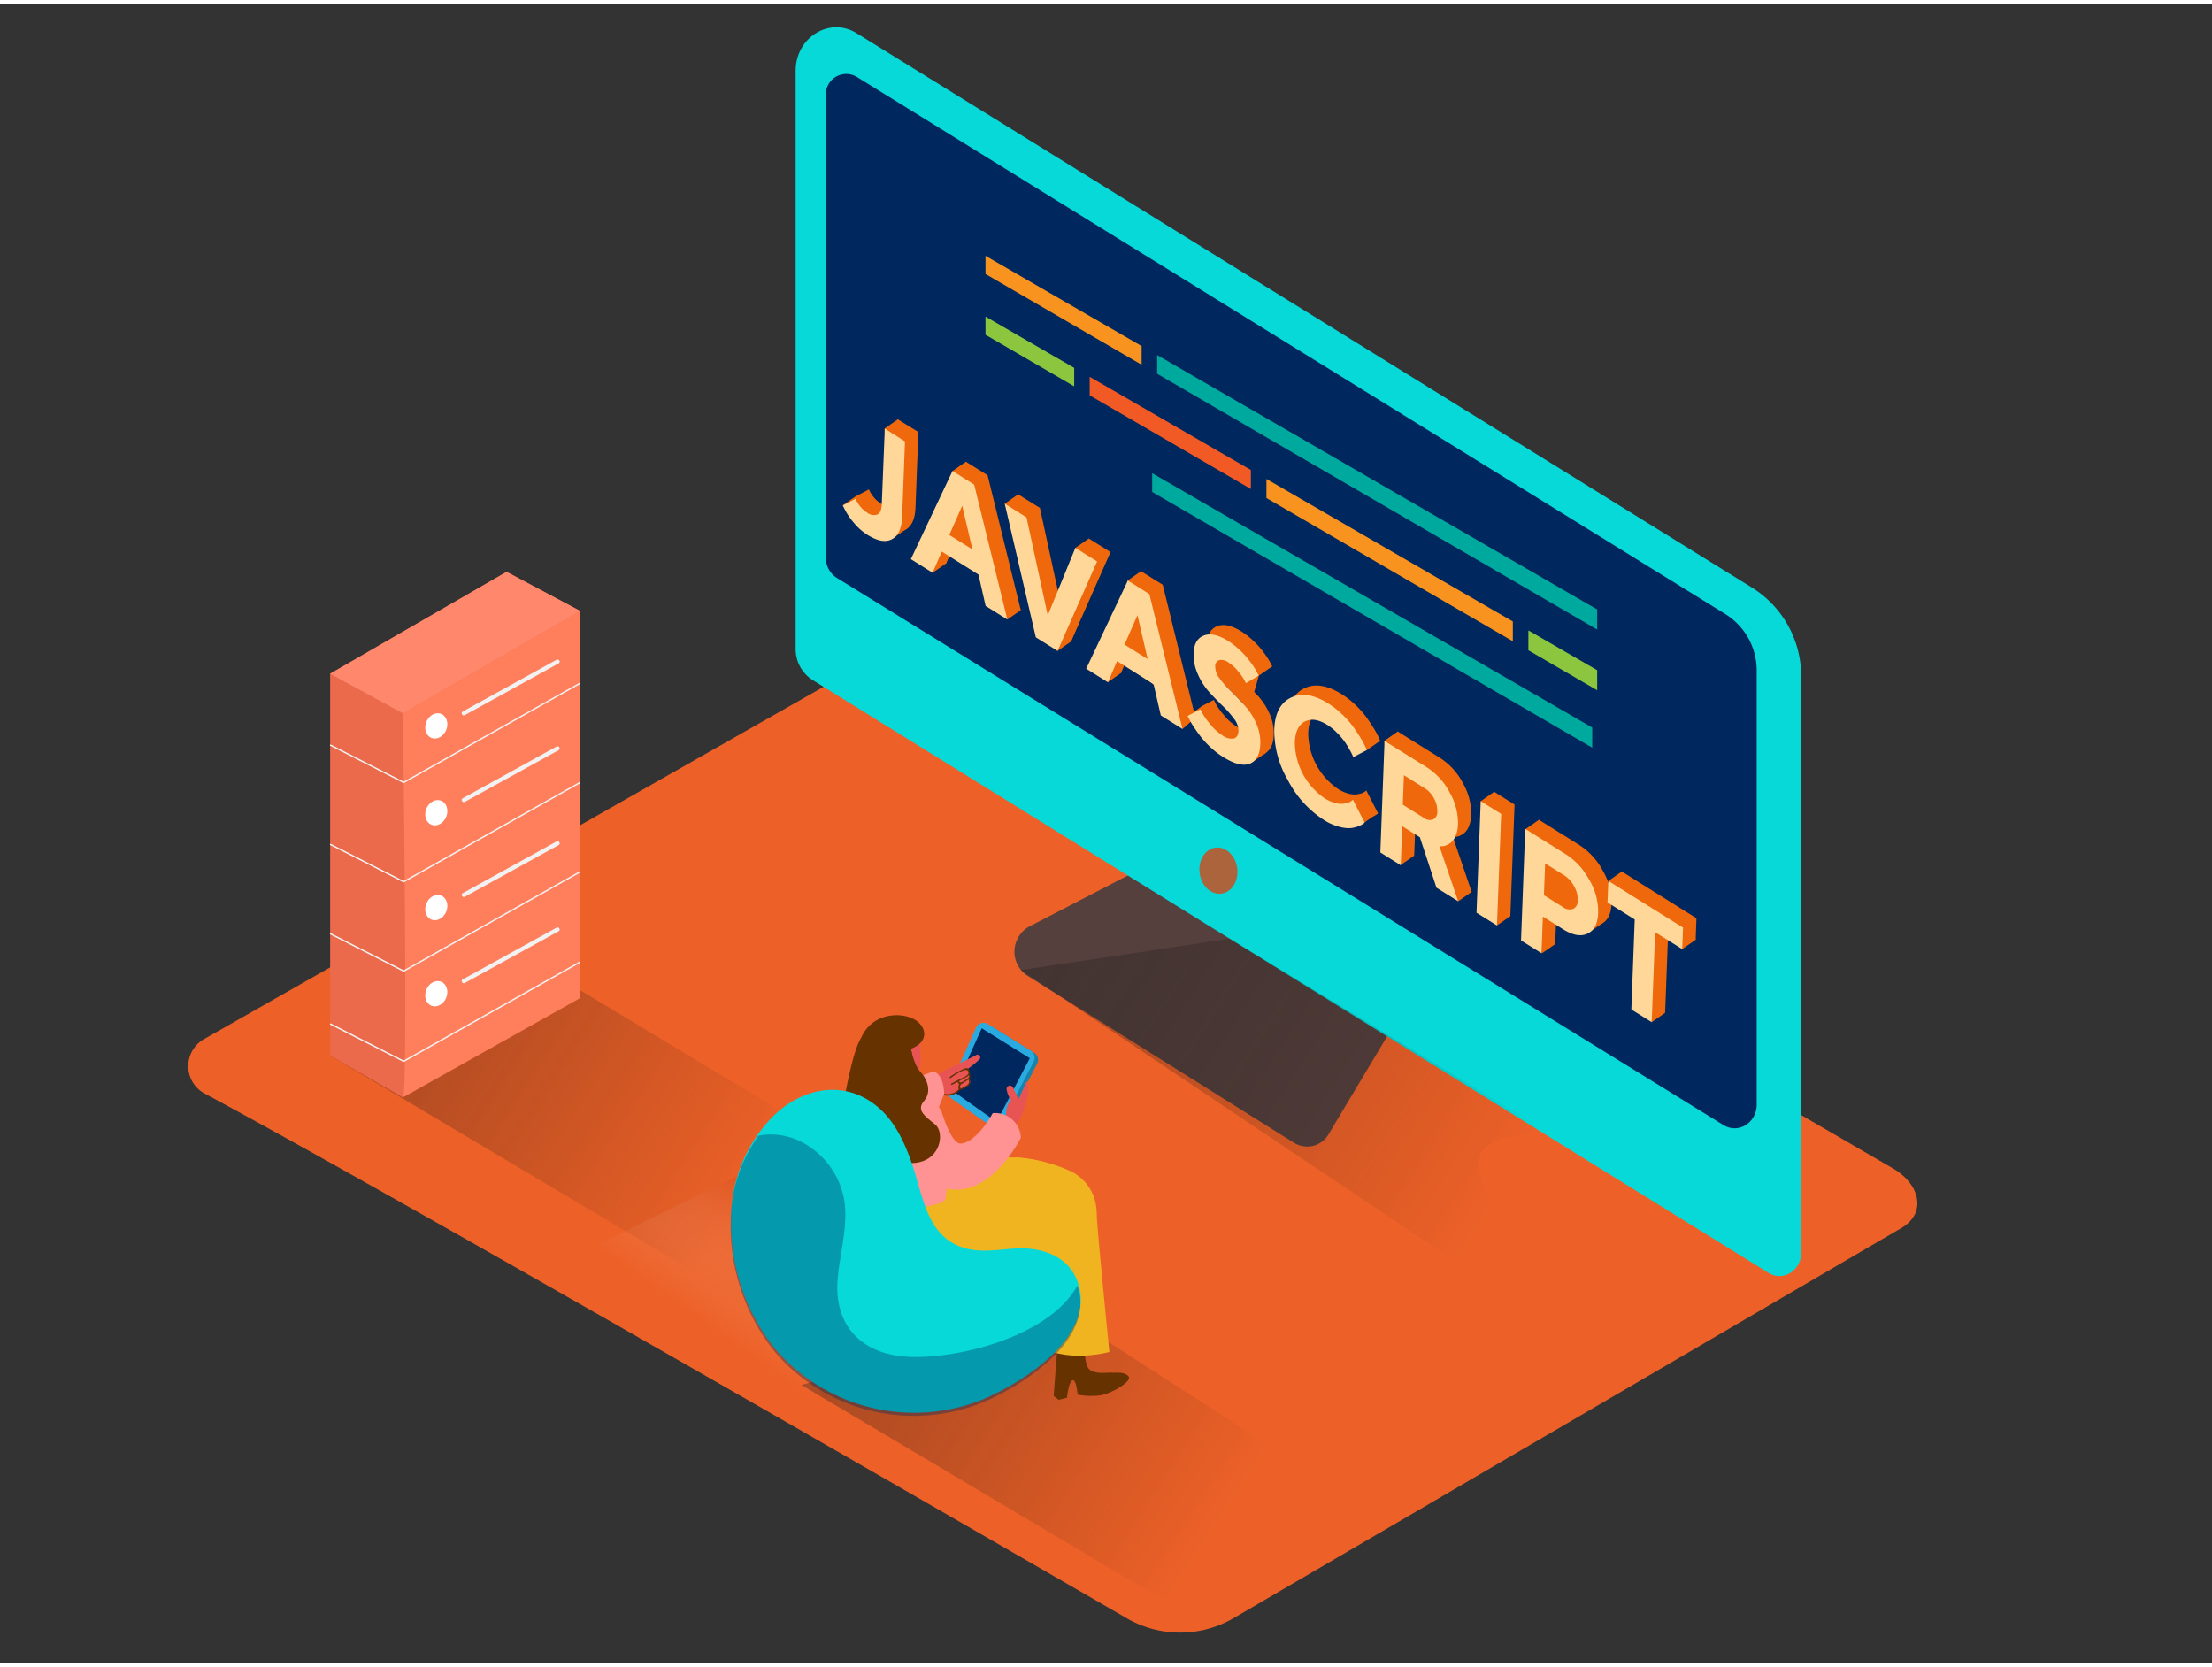 <svg id="Layer_2" data-name="Layer 2" xmlns="http://www.w3.org/2000/svg" xmlns:xlink="http://www.w3.org/1999/xlink" viewBox="0 0 400 300" width="406" height="306" class="illustration styles_illustrationTablet__1DWOa"><rect x="0" y="0" width="400" height="300" fill="#333333" stroke="none"/><defs><linearGradient id="linear-gradient" x1="133.07" y1="242.32" x2="148.64" y2="220.17" gradientUnits="userSpaceOnUse"><stop offset="0" stop-color="#fff" stop-opacity="0"></stop><stop offset="1" stop-color="#d43500"></stop></linearGradient><linearGradient id="linear-gradient-2" x1="120.51" y1="216.75" x2="186.39" y2="174.35" gradientTransform="matrix(-1, 0, 0, 1, 255.36, 0)" gradientUnits="userSpaceOnUse"><stop offset="0" stop-opacity="0"></stop><stop offset="0.99" stop-color="#1a1a1a"></stop></linearGradient><linearGradient id="linear-gradient-3" x1="35.3" y1="276.33" x2="101.17" y2="233.93" xlink:href="#linear-gradient-2"></linearGradient><linearGradient id="linear-gradient-4" x1="-16.53" y1="216.08" x2="64.81" y2="163.72" xlink:href="#linear-gradient-2"></linearGradient></defs><title>OK</title><path d="M37,197c34.24,18.38,135,76.52,166.72,94.87a19.25,19.25,0,0,0,19.35,0L343.8,221.34c4.8-2.8,3.26-8.11-1.58-10.85L173.72,112.59a5.77,5.77,0,0,0-5.69,0L36.86,187.18A5.62,5.62,0,0,0,37,197Z" fill="#ed6128"></path><path d="M206.43,156.29,186.1,166.81a5.21,5.21,0,0,0-.33,8.88L234,205.91a4.49,4.49,0,0,0,6.3-1.63L252,184.71" fill="#56403d"></path><path d="M317.06,105.67,154.88,5.25c-4.88-3-11,.76-11,6.81V116.53a6.64,6.64,0,0,0,3,5.66L319.82,229.44c2.62,1.62,5.89-.41,5.89-3.65v-104A18.85,18.85,0,0,0,317.06,105.67Z" fill="#07d9d9"></path><path d="M154.9,13.14l157.24,97.25a12,12,0,0,1,5.53,10.27V199c0,3.29-3.31,5.35-6,3.71L151.34,103.77a4.29,4.29,0,0,1-2-3.66V16.58A3.7,3.7,0,0,1,154.9,13.14Z" fill="#00275e"></path><path d="M223.69,156c.41,2.28-.76,4.44-2.62,4.82s-3.69-1.15-4.1-3.43.76-4.44,2.62-4.82S223.28,153.75,223.69,156Z" fill="#ab643c"></path><polyline points="159.95 76.77 162.38 75.07 165.15 78.85 164.71 84.44 164.18 94.72 161.28 96.72 156.5 92.73 152.39 90.63 154.82 88.94 159.13 90.69 160.95 91.66" fill="#ef680c"></polyline><path d="M166.07,77.38l-.52,13.69c-.08,2.05-.69,3.38-1.85,4s-2.63.32-4.43-.8a10.27,10.27,0,0,1-2.42-2.15,12.08,12.08,0,0,1-1.56-2.23l-.47-.91,2.31-1.22q.07.16.22.46a6.28,6.28,0,0,0,.69,1,4.7,4.7,0,0,0,1.13,1,2,2,0,0,0,1.92.38c.48-.25.74-.84.78-1.79l.52-13.69Z" fill="#ef680c"></path><path d="M178.59,85.2l6,24.4-3.93-2.46-1.29-5.67-6.63-4.14-1.66,3.83-3.93-2.46,7.53-15.94Zm-4.5,9.14L178.28,97,176.44,89l-2.35,5.31" fill="#ef680c"></path><g style="isolation: isolate;"><polygon points="200.82 99.09 193.67 115.27 189.73 112.81 184.11 88.65 188.05 91.11 191.9 108.85 196.89 96.64 200.82 99.09" fill="#ef680c"></polygon><path d="M210.26,105l6,24.4-3.93-2.46L211,121.26l-6.63-4.14-1.65,3.83-3.93-2.46,7.53-15.94Zm-4.49,9.14,4.18,2.61-1.84-7.93-2.35,5.32" fill="#ef680c"></path></g><path d="M224.53,113.47a13.49,13.49,0,0,1,2,1.56,15,15,0,0,1,1.59,1.69c.41.52.77,1,1.07,1.48a9.48,9.48,0,0,1,.65,1.12l.2.42-2.31,1.36c-.09-.19-.22-.44-.38-.74a11.37,11.37,0,0,0-1.06-1.45,7,7,0,0,0-1.69-1.54,2.09,2.09,0,0,0-1.72-.43,1.11,1.11,0,0,0-.7,1.14,3.49,3.49,0,0,0,.81,2.17,19,19,0,0,0,2.07,2.35q1.22,1.2,2.46,2.54a12,12,0,0,1,2.06,3.19,8.43,8.43,0,0,1,.75,3.83c-.07,1.86-.71,3-1.9,3.49s-2.82.05-4.85-1.22a14.79,14.79,0,0,1-2.31-1.8,16.73,16.73,0,0,1-1.82-2q-.71-.94-1.24-1.77a12.59,12.59,0,0,1-.76-1.32l-.27-.52,2.32-1.2c.11.22.26.51.45.88a13.6,13.6,0,0,0,1.33,1.82,9,9,0,0,0,2.18,2,2.63,2.63,0,0,0,2.11.57c.52-.17.79-.64.82-1.39a3.54,3.54,0,0,0-.81-2.17,18.24,18.24,0,0,0-2.09-2.36q-1.24-1.2-2.46-2.54a11.87,11.87,0,0,1-2-3.18,8.41,8.41,0,0,1-.75-3.82q.09-2.45,1.83-3.14T224.53,113.47Z" fill="#ef680c"></path><path d="M242.58,124.76a15.09,15.09,0,0,1,2.56,2,16.33,16.33,0,0,1,2,2.26q.76,1.08,1.35,2.05a14.18,14.18,0,0,1,.83,1.54l.26.6-2.44,1.28-.19-.44c-.08-.19-.26-.53-.53-1a14.49,14.49,0,0,0-.92-1.46,13.66,13.66,0,0,0-1.33-1.53,9.39,9.39,0,0,0-1.7-1.39q-2.41-1.51-4.1-.62t-1.8,3.72a12.34,12.34,0,0,0,5.4,10.16,6.75,6.75,0,0,0,1.8.82,4.06,4.06,0,0,0,1.45.17,5,5,0,0,0,1-.21,1.85,1.85,0,0,0,.65-.35l.2-.17,2.12,4.13a1.94,1.94,0,0,1-.31.26,4.41,4.41,0,0,1-.91.43,5,5,0,0,1-1.5.32,6.75,6.75,0,0,1-2.06-.31,9.82,9.82,0,0,1-2.61-1.19,18.86,18.86,0,0,1-6.52-7.24,17.76,17.76,0,0,1-2.43-9.12q.16-4.35,3-5.74T242.58,124.76Z" fill="#ef680c"></path><path d="M262.73,150.6l3.39,9.94-3.93-2.46-3-9.12-3.19-2-.27,7.06L252,151.71l.76-20.17,7.62,4.76a11.88,11.88,0,0,1,4.16,4.56,11.19,11.19,0,0,1,1.5,5.75,5.91,5.91,0,0,1-.41,2.06,3.18,3.18,0,0,1-.83,1.22,3.62,3.62,0,0,1-.94.55,1.78,1.78,0,0,1-.8.14Zm-1.12-4.86a1.5,1.5,0,0,0,.73-1.43,4.61,4.61,0,0,0-.59-2.37,4.69,4.69,0,0,0-1.65-1.82l-3.8-2.38-.2,5.33,3.8,2.38a1.74,1.74,0,0,0,1.7.29" fill="#ef680c"></path><polygon points="273.88 144.75 273.12 164.92 269.43 162.61 270.19 142.44 273.88 144.75" fill="#ef680c"></polygon><path d="M289.85,156.72a11.3,11.3,0,0,1,1.57,5.92q-.11,2.87-1.92,3.74t-4.47-.81l-3.55-2.22-.25,6.63-3.7-2.31.76-20.17,7.25,4.53A12.47,12.47,0,0,1,289.85,156.72Zm-2.93,5.2a1.65,1.65,0,0,0,.81-1.58,4.84,4.84,0,0,0-.66-2.51,5.22,5.22,0,0,0-1.81-2l-3.43-2.14-.22,5.75L285,161.6a1.93,1.93,0,0,0,1.87.32" fill="#ef680c"></path><polygon points="306.77 165.3 306.63 169.2 301.72 166.13 301.11 182.41 297.43 180.1 298.04 163.84 293.12 160.76 293.27 156.86 306.77 165.3" fill="#ef680c"></polygon><polyline points="172.24 84.44 174.66 82.75 177.86 88.05 179.09 93.37 181.21 103.53 184.59 109.59 182.16 111.29 179.38 104.38 177.59 101.65 172.24 98.21 171.07 101.15 168.64 102.84 168.64 99.24" fill="#ef680c"></polyline><polyline points="181.69 90.35 184.11 88.65 187.9 92 189.59 101.59 190.18 107.42 193.25 105.49 194.46 98.33 196.89 96.64 199.12 100.66 197.98 104.91 193.67 115.27 191.24 116.97" fill="#ef680c"></polyline><polyline points="203.91 104.24 206.34 102.54 209.87 106.69 210.69 112.01 213.13 121.64 216.12 129.07 213.84 131.09 211.74 126.12 204.96 119.57 202.48 117.66 202.75 120.94 200.32 122.64" fill="#ef680c"></polyline><polyline points="227.65 121.43 230.07 119.74 226.8 117.47 224.13 116.73 221.78 116.96 221.37 119.08 223.13 123.03 228.66 132.56 228.98 135.38 226.04 137.34 222.58 132.83 220.93 129.65 217.23 127.04 214.8 128.74 223.8 134.9" fill="#ef680c"></polyline><polyline points="247.13 134.93 249.56 133.23 246.37 131.1 242.44 128.64 244.26 132.5" fill="#ef680c"></polyline><polyline points="233.68 136.7 237.99 140.53 244.81 144.74 249.19 146.27 246.76 147.97 242.26 146.47 237.65 144.09 235.14 140.74" fill="#ef680c"></polyline><polyline points="250.32 133.24 252.75 131.54 264.03 141.89 264.44 146.86 261.75 150.7 262.48 152.77 266.12 160.54 263.69 162.24 259.05 152.61 257.66 149.19 254.19 148.26 255.68 154.02 253.25 155.71" fill="#ef680c"></polyline><polyline points="267.76 144.14 270.19 142.44 273.54 146.46 271.66 158.56 273.12 164.92 270.7 166.61" fill="#ef680c"></polyline><polyline points="275.86 149.19 278.29 147.5 280.23 151.34 284.24 155.38 289 160.16 289.4 164.92 289.5 166.38 287.07 168.07 282.3 166.44 280.81 165.79 281.22 169.98 278.8 171.67" fill="#ef680c"></polyline><polyline points="290.84 158.56 293.27 156.86 305.98 166.37 306.63 169.2 304.2 170.89" fill="#ef680c"></polyline><polyline points="298.68 184.1 301.11 182.41 298.2 179.33" fill="#ef680c"></polyline><path d="M163.65,79.08l-.52,13.69c-.08,2.05-.69,3.38-1.85,4s-2.63.32-4.43-.8a10.27,10.27,0,0,1-2.42-2.15,12.08,12.08,0,0,1-1.56-2.23l-.47-.91,2.31-1.22q.07.16.22.46a6.28,6.28,0,0,0,.69,1,4.7,4.7,0,0,0,1.13,1,2,2,0,0,0,1.92.38c.48-.25.74-.84.78-1.79L160,76.77Z" fill="#ffd899"></path><path d="M176.16,86.89l6,24.4-3.93-2.46-1.29-5.67L170.3,99l-1.66,3.83-3.93-2.46,7.53-15.94ZM171.66,96l4.19,2.62L174,90.72,171.66,96" fill="#ffd899"></path><g style="isolation: isolate;"><polyline points="186.35 96.17 189.47 110.54 194.46 98.33 198.39 100.79 191.24 116.97 187.31 114.51 181.69 90.35 185.62 92.81 186.35 96.17" fill="#ffd899"></polyline><path d="M207.84,106.69l6,24.4-3.93-2.46L208.61,123,202,118.81l-1.65,3.83-3.93-2.46,7.53-15.94Zm-4.49,9.14,4.18,2.61-1.84-7.93-2.35,5.32" fill="#ffd899"></path></g><path d="M222.1,115.17a13.49,13.49,0,0,1,2,1.56,15,15,0,0,1,1.59,1.69c.41.52.77,1,1.07,1.48a9.48,9.48,0,0,1,.65,1.12l.2.42-2.31,1.36c-.09-.19-.22-.44-.38-.74a11.37,11.37,0,0,0-1.06-1.45,7,7,0,0,0-1.69-1.54,2.09,2.09,0,0,0-1.72-.43,1.11,1.11,0,0,0-.7,1.14,3.49,3.49,0,0,0,.81,2.17,19,19,0,0,0,2.07,2.35q1.22,1.2,2.46,2.54a12,12,0,0,1,2.06,3.19,8.43,8.43,0,0,1,.75,3.83c-.07,1.86-.71,3-1.9,3.49s-2.82.05-4.85-1.22a14.79,14.79,0,0,1-2.31-1.8,16.73,16.73,0,0,1-1.82-2q-.71-.94-1.24-1.77a12.59,12.59,0,0,1-.76-1.32l-.27-.52,2.32-1.2c.11.22.26.51.45.88a13.6,13.6,0,0,0,1.33,1.82,9,9,0,0,0,2.18,2,2.63,2.63,0,0,0,2.11.57c.52-.17.79-.64.82-1.39a3.54,3.54,0,0,0-.81-2.17,18.24,18.24,0,0,0-2.09-2.36q-1.24-1.2-2.46-2.54a11.87,11.87,0,0,1-2-3.18,8.41,8.41,0,0,1-.75-3.82q.09-2.45,1.83-3.14T222.1,115.17Z" fill="#ffd899"></path><path d="M240.16,126.45a15.09,15.09,0,0,1,2.56,2,16.33,16.33,0,0,1,2,2.26q.76,1.08,1.35,2.05a14.18,14.18,0,0,1,.83,1.54l.26.6-2.44,1.28-.19-.44c-.08-.19-.26-.53-.53-1a14.49,14.49,0,0,0-.92-1.46,13.66,13.66,0,0,0-1.33-1.53,9.39,9.39,0,0,0-1.7-1.39q-2.41-1.51-4.1-.62t-1.8,3.72a12.34,12.34,0,0,0,5.4,10.16,6.75,6.75,0,0,0,1.8.82,4.06,4.06,0,0,0,1.45.17,5,5,0,0,0,1-.21,1.85,1.85,0,0,0,.65-.35l.2-.17,2.12,4.13a1.94,1.94,0,0,1-.31.26,4.41,4.41,0,0,1-.91.43,5,5,0,0,1-1.5.32,6.75,6.75,0,0,1-2.06-.31,9.82,9.82,0,0,1-2.61-1.19,18.86,18.86,0,0,1-6.52-7.24,17.76,17.76,0,0,1-2.43-9.12q.16-4.35,3-5.74T240.16,126.45Z" fill="#ffd899"></path><path d="M260.3,152.3l3.39,9.94-3.93-2.46-3-9.12-3.19-2-.27,7.06-3.69-2.31.76-20.17,7.62,4.76a11.88,11.88,0,0,1,4.16,4.56,11.19,11.19,0,0,1,1.5,5.75,5.91,5.91,0,0,1-.41,2.06,3.18,3.18,0,0,1-.83,1.22,3.62,3.62,0,0,1-.94.55,1.78,1.78,0,0,1-.8.14Zm-1.12-4.86a1.5,1.5,0,0,0,.73-1.43,4.61,4.61,0,0,0-.59-2.37,4.69,4.69,0,0,0-1.65-1.82l-3.8-2.38-.2,5.33,3.8,2.38a1.74,1.74,0,0,0,1.7.29" fill="#ffd899"></path><polygon points="271.46 146.44 270.7 166.61 267 164.31 267.76 144.14 271.46 146.44" fill="#ffd899"></polygon><path d="M287.43,158.42a11.3,11.3,0,0,1,1.57,5.92q-.11,2.87-1.92,3.74t-4.47-.81L279,165l-.25,6.63-3.7-2.31.76-20.17,7.25,4.53A12.47,12.47,0,0,1,287.43,158.42Zm-2.93,5.2a1.65,1.65,0,0,0,.81-1.58,4.84,4.84,0,0,0-.66-2.51,5.22,5.22,0,0,0-1.81-2l-3.43-2.14-.22,5.75,3.43,2.14a1.93,1.93,0,0,0,1.87.32" fill="#ffd899"></path><polygon points="304.35 167 304.2 170.89 299.3 167.83 298.68 184.1 295 181.8 295.61 165.53 290.69 162.45 290.84 158.56 304.35 167" fill="#ffd899"></polygon><polygon points="206.44 61.84 206.44 65.22 178.21 48.81 178.21 45.52 206.44 61.84" fill="#f7931e"></polygon><polygon points="209.25 63.47 288.82 109.47 288.82 113.1 209.25 66.85 209.25 63.47" fill="#00a99d"></polygon><polygon points="276.38 113.26 288.82 120.45 288.82 124.08 276.38 116.85 276.38 113.26" fill="#8cc63f"></polygon><polygon points="273.57 111.64 273.57 115.22 229.01 89.32 229.01 85.87 273.57 111.64" fill="#f7931e"></polygon><polygon points="226.2 84.25 226.2 87.69 197.05 70.75 197.05 67.4 226.2 84.25" fill="#f15a24"></polygon><polygon points="194.25 65.78 194.25 69.12 178.21 59.8 178.21 56.51 194.25 65.78" fill="#8cc63f"></polygon><polygon points="208.35 84.83 287.93 130.83 287.93 134.46 208.35 88.22 208.35 84.83" fill="#00a99d"></polygon><polyline points="189.58 224.54 143.91 253.4 98.25 229.25 150.51 203.36" opacity="0.32" fill="url(#linear-gradient)"></polyline><polyline points="59.7 190.11 137.88 236.59 166.68 215.51 80.13 163.39" opacity="0.32" fill="url(#linear-gradient-2)"></polyline><polyline points="104.91 109.74 91.61 102.67 59.7 121.09 59.7 190.11 72.85 197.71" fill="#ea6a4b"></polyline><path d="M72.85,197.71c1-.08,0-69.46,0-69.46l32.06-18.51v70Z" fill="#ff7f5c"></path><polyline points="104.91 122.8 73 140.75 59.7 133.97" fill="none" stroke="#f2f2f2" stroke-miterlimit="10" stroke-width="0.25"></polyline><polyline points="104.91 140.75 73 158.7 59.7 151.93" fill="none" stroke="#f2f2f2" stroke-miterlimit="10" stroke-width="0.25"></polyline><polyline points="104.91 156.91 73 174.86 59.7 168.09" fill="none" stroke="#f2f2f2" stroke-miterlimit="10" stroke-width="0.25"></polyline><polyline points="104.91 173.22 73 191.17 59.7 184.4" fill="none" stroke="#f2f2f2" stroke-miterlimit="10" stroke-width="0.25"></polyline><polygon points="72.85 128.25 59.7 121.09 91.61 102.67 104.91 109.74 72.85 128.25" fill="#ff886c"></polygon><ellipse cx="78.9" cy="130.54" rx="2.34" ry="1.94" transform="translate(-71.81 154.04) rotate(-67.72)" fill="#fff"></ellipse><path d="M100.66,118.56l-17,9.37c-.42.23,0,.88.38.65l17-9.37c.42-.23,0-.88-.38-.65Z" fill="#f2f2f2"></path><ellipse cx="78.9" cy="146.24" rx="2.34" ry="1.94" transform="translate(-86.34 163.79) rotate(-67.72)" fill="#fff"></ellipse><path d="M100.66,134.25l-17,9.37c-.42.23,0,.88.38.65l17-9.37c.42-.23,0-.88-.38-.65Z" fill="#f2f2f2"></path><ellipse cx="78.9" cy="163.39" rx="2.34" ry="1.94" transform="translate(-102.21 174.44) rotate(-67.72)" fill="#fff"></ellipse><path d="M100.66,151.41l-17,9.37c-.42.23,0,.88.38.65l17-9.37c.42-.23,0-.88-.38-.65Z" fill="#f2f2f2"></path><ellipse cx="78.9" cy="178.96" rx="2.34" ry="1.94" transform="translate(-116.62 184.11) rotate(-67.72)" fill="#fff"></ellipse><path d="M100.66,167l-17,9.37c-.42.23,0,.88.38.65l17-9.37c.42-.23,0-.88-.38-.65Z" fill="#f2f2f2"></path><path d="M227.88,276.19a110,110,0,0,1,11.74-9l-47.48-30.61-47.23,13.12L211.06,289C216.73,284.84,222.44,280.68,227.88,276.19Z" opacity="0.32" fill="url(#linear-gradient-3)"></path><path d="M268.44,207c3.75-3.09,5.79-1.34,10-3.93L222.35,169l-37.75,5.68,91.26,61.18C281.53,231.63,263,211.49,268.44,207Z" opacity="0.32" fill="url(#linear-gradient-4)"></path><path d="M179,243.08l-.91-.69.81-10.83,4.77.17s-.24,4.63.78,5.76,3.88.58,4.15.69,2.18-.3,3,.63-3.1,3.15-5.09,3.47a12.7,12.7,0,0,1-4.09-.14s-.23-2.8-.93-2.58-1,3.15-1,3.15Z" fill="#9c4100"></path><path d="M177.07,209c-.39,11.33-.81,26.1-.81,26.1s2.59,3.52,9.61,2c.75-.16,2.43-18.22,3.25-27.62A27,27,0,0,0,177.07,209Z" fill="#efb420"></path><path d="M191.45,252.38l-.91-.69.81-10.83,4.77.17s-.24,4.63.78,5.76,3.88.58,4.15.69,2.18-.3,3,.63-3.1,3.15-5.09,3.47a12.7,12.7,0,0,1-4.09-.14s-.23-2.8-.93-2.58-1,3.15-1,3.15Z" fill="#653200"></path><path d="M193.5,211a28.4,28.4,0,0,0-9.93-2.47c.58,4.24,1.12,7.18,1.21,7.4.23.54,4.59,27.46,4.59,27.46,5.15,2.08,11.24.34,11.24.34s-2.1-21-2.27-24.51q0-.57-.06-1.13A8.26,8.26,0,0,0,193.5,211Z" fill="#efb420"></path><path d="M161.84,217.29s8.73-7.9,15.23-8.32,15.76,6.32,15,10.24-13.17,12.34-13.17,12.34" fill="#efb420"></path><path d="M179.68,203.19l-7-4.91a1.48,1.48,0,0,1-.49-1.81l4.93-11a1.48,1.48,0,0,1,2.13-.65l7.77,4.84a1.48,1.48,0,0,1,.53,1.94l-5.74,11A1.48,1.48,0,0,1,179.68,203.19Z" fill="#1784aa"></path><path d="M179.06,202.81l-7-4.91a1.48,1.48,0,0,1-.49-1.81l4.93-11a1.48,1.48,0,0,1,2.13-.65l7.77,4.84a1.48,1.48,0,0,1,.53,1.94l-5.74,11A1.48,1.48,0,0,1,179.06,202.81Z" fill="#29abe2"></path><polygon points="180.22 202.14 172.4 196.61 177.53 185.2 186.22 190.62 180.22 202.14" fill="#00275e"></polygon><path d="M176.6,190c-2.59,1.42-6.64,3-9.36,4.91-.44.3-1.09,1.34-.66,1.19-.18.21,1.6.91,1.43,1.14-.06.08,1.15-.59,1.22-.56h0a4.66,4.66,0,0,0,3.34.4l.45-.33,0,0,.11-.07a.26.26,0,0,1,.08-.08l.07,0a.27.27,0,0,1,.1-.16c.6-.47,1.91-.72,2.05-1.51a1.63,1.63,0,0,0-.19-.6.23.23,0,0,1,0-.31,1.82,1.82,0,0,0-.27-1.38l0,0,.15-.18a17.51,17.51,0,0,0,2-1.64.41.41,0,0,0,.13-.25v0a.38.38,0,0,0,0-.08A.49.49,0,0,0,176.6,190Z" fill="#e85454"></path><path d="M175.28,192.84c-.19-.5-.48-.52-.93-.33a15.59,15.59,0,0,0-2.58,1.47c-.14.09,0,.31.14.22.51-.35,2.69-2,3.13-1.25s-1,1.2-1.43,1.41l-1.58.84c-.15.08,0,.3.14.22l1-.52a.13.13,0,0,0,0,.08,1.53,1.53,0,0,0,.3.3,1,1,0,0,0-.11.9l0,.06a2.81,2.81,0,0,1-3.44.5c-.13-.1-.31.09-.18.19a3,3,0,0,0,3.86-.59,1.4,1.4,0,0,0,.46-.15,3,3,0,0,0,1.22-.8,1,1,0,0,0,0-1l0,0a.64.64,0,0,0,0-.92A1,1,0,0,0,175.28,192.84Zm-.11,2.32a1.63,1.63,0,0,1-.66.54c-.17.1-.57.38-.74.34-.33-.08-.13-.52,0-.71h0a1.8,1.8,0,0,0,.51-.3l.63-.4.21-.16A.79.79,0,0,1,175.17,195.17Zm-.8-.48c-.36.22-.65.5-1,.11.5-.26,1-.52,1.48-.81a1.2,1.2,0,0,0,.37-.33C175.5,194.1,174.63,194.52,174.37,194.69Z" fill="#653200"></path><path d="M168.86,193s1.75.39,1.88,4.06l-1.31,3.25-7.11-3.69S164,194.48,168.86,193Z" fill="#ff9292"></path><path d="M185.71,194.71c-.53,1.17-1.06,2.23-1.5,3.43-.33-.79-.63-1.44-1-2.2a.58.58,0,0,0-.06-.07.61.61,0,0,0-1.13.38,5,5,0,0,0,.83,2,.63.63,0,0,0-.16.12c-1,1.14-.78,2.88-.66,4.28a.54.54,0,0,0,.81.43.55.55,0,0,0,.28-.07,4.6,4.6,0,0,0,1.85-2.67C185.57,198.57,186.31,196.6,185.71,194.71Z" fill="#e85454"></path><path d="M159.17,194.63l2.57-.76c.64.09,6.2,2.36,8.51,6.32a24.74,24.74,0,0,1,.57,3.67c.21,1.65.38,3.3.46,5a36.15,36.15,0,0,1-.08,5.42c-.08.77-.13,1.16-.26,1.92a3.42,3.42,0,0,1-1,.61c-7.71,2.68-13.37-1.66-13.6-2.28s-.6-9.52-.78-14.81A5.09,5.09,0,0,1,159.17,194.63Z" fill="#ff9292"></path><path d="M166,185.46s1.73,8.71-1.48,9.65-7-2.69-7.26-4.48S161.47,182.56,166,185.46Z" fill="#e85454"></path><path d="M164.73,188.95c.1-.15,1.94-.63,2.33-2.19s-1-3.59-4.23-3.89-8.6,1.46-7.77,9.91,9.34,4.82,9.89,2.12A16.18,16.18,0,0,0,164.73,188.95Z" fill="#653200"></path><path d="M164.73,188.95s.54,2.89,1.71,4.13,2.12,3.5.68,5.22,0,2.66,2,4.31.78,8.35-6.54,6.71a19.69,19.69,0,0,1-10.77-6.06s1.88-13.16,3.87-16.25" fill="#653200"></path><path d="M170.27,200.31s1.66,5.55,3.31,5.72,4.17-2.28,5.93-5.48A4.65,4.65,0,0,1,184.6,205s-5.83,11.82-14.33,8.93" fill="#ff9292"></path><path d="M139.73,242.63a36.22,36.22,0,0,1-7.52-23.2,26.43,26.43,0,0,1,7.39-18.11c4.31-4.42,10.82-6.6,16.59-3.6,4.79,2.49,7.11,7.26,8.78,12.15,2,5.85,2.68,13.36,9.81,15.17,2.77.7,5.67.22,8.52,0,5-.34,10.21,1.27,11.75,6.57,2.77,9.48-10,17.57-17.15,20.63a33.11,33.11,0,0,1-36.71-7.94Q140.43,243.51,139.73,242.63Z" fill="#07d9d9"></path><path d="M194.81,231.76c-5.07,9.17-21.58,13.31-30.58,12.85-8.17-.42-13.33-5.41-12.78-13.68.31-4.54,1.75-9.07,1.34-13.64-.69-7.79-8.09-14.18-15.64-12.66a26.65,26.65,0,0,0-5,15.33,36.22,36.22,0,0,0,7.52,23.2q.7.87,1.46,1.7a33.11,33.11,0,0,0,36.71,7.94c7.17-3.06,19.92-11.15,17.15-20.63C194.91,232,194.86,231.9,194.81,231.76Z" fill="#00275e" opacity="0.36"></path></svg>